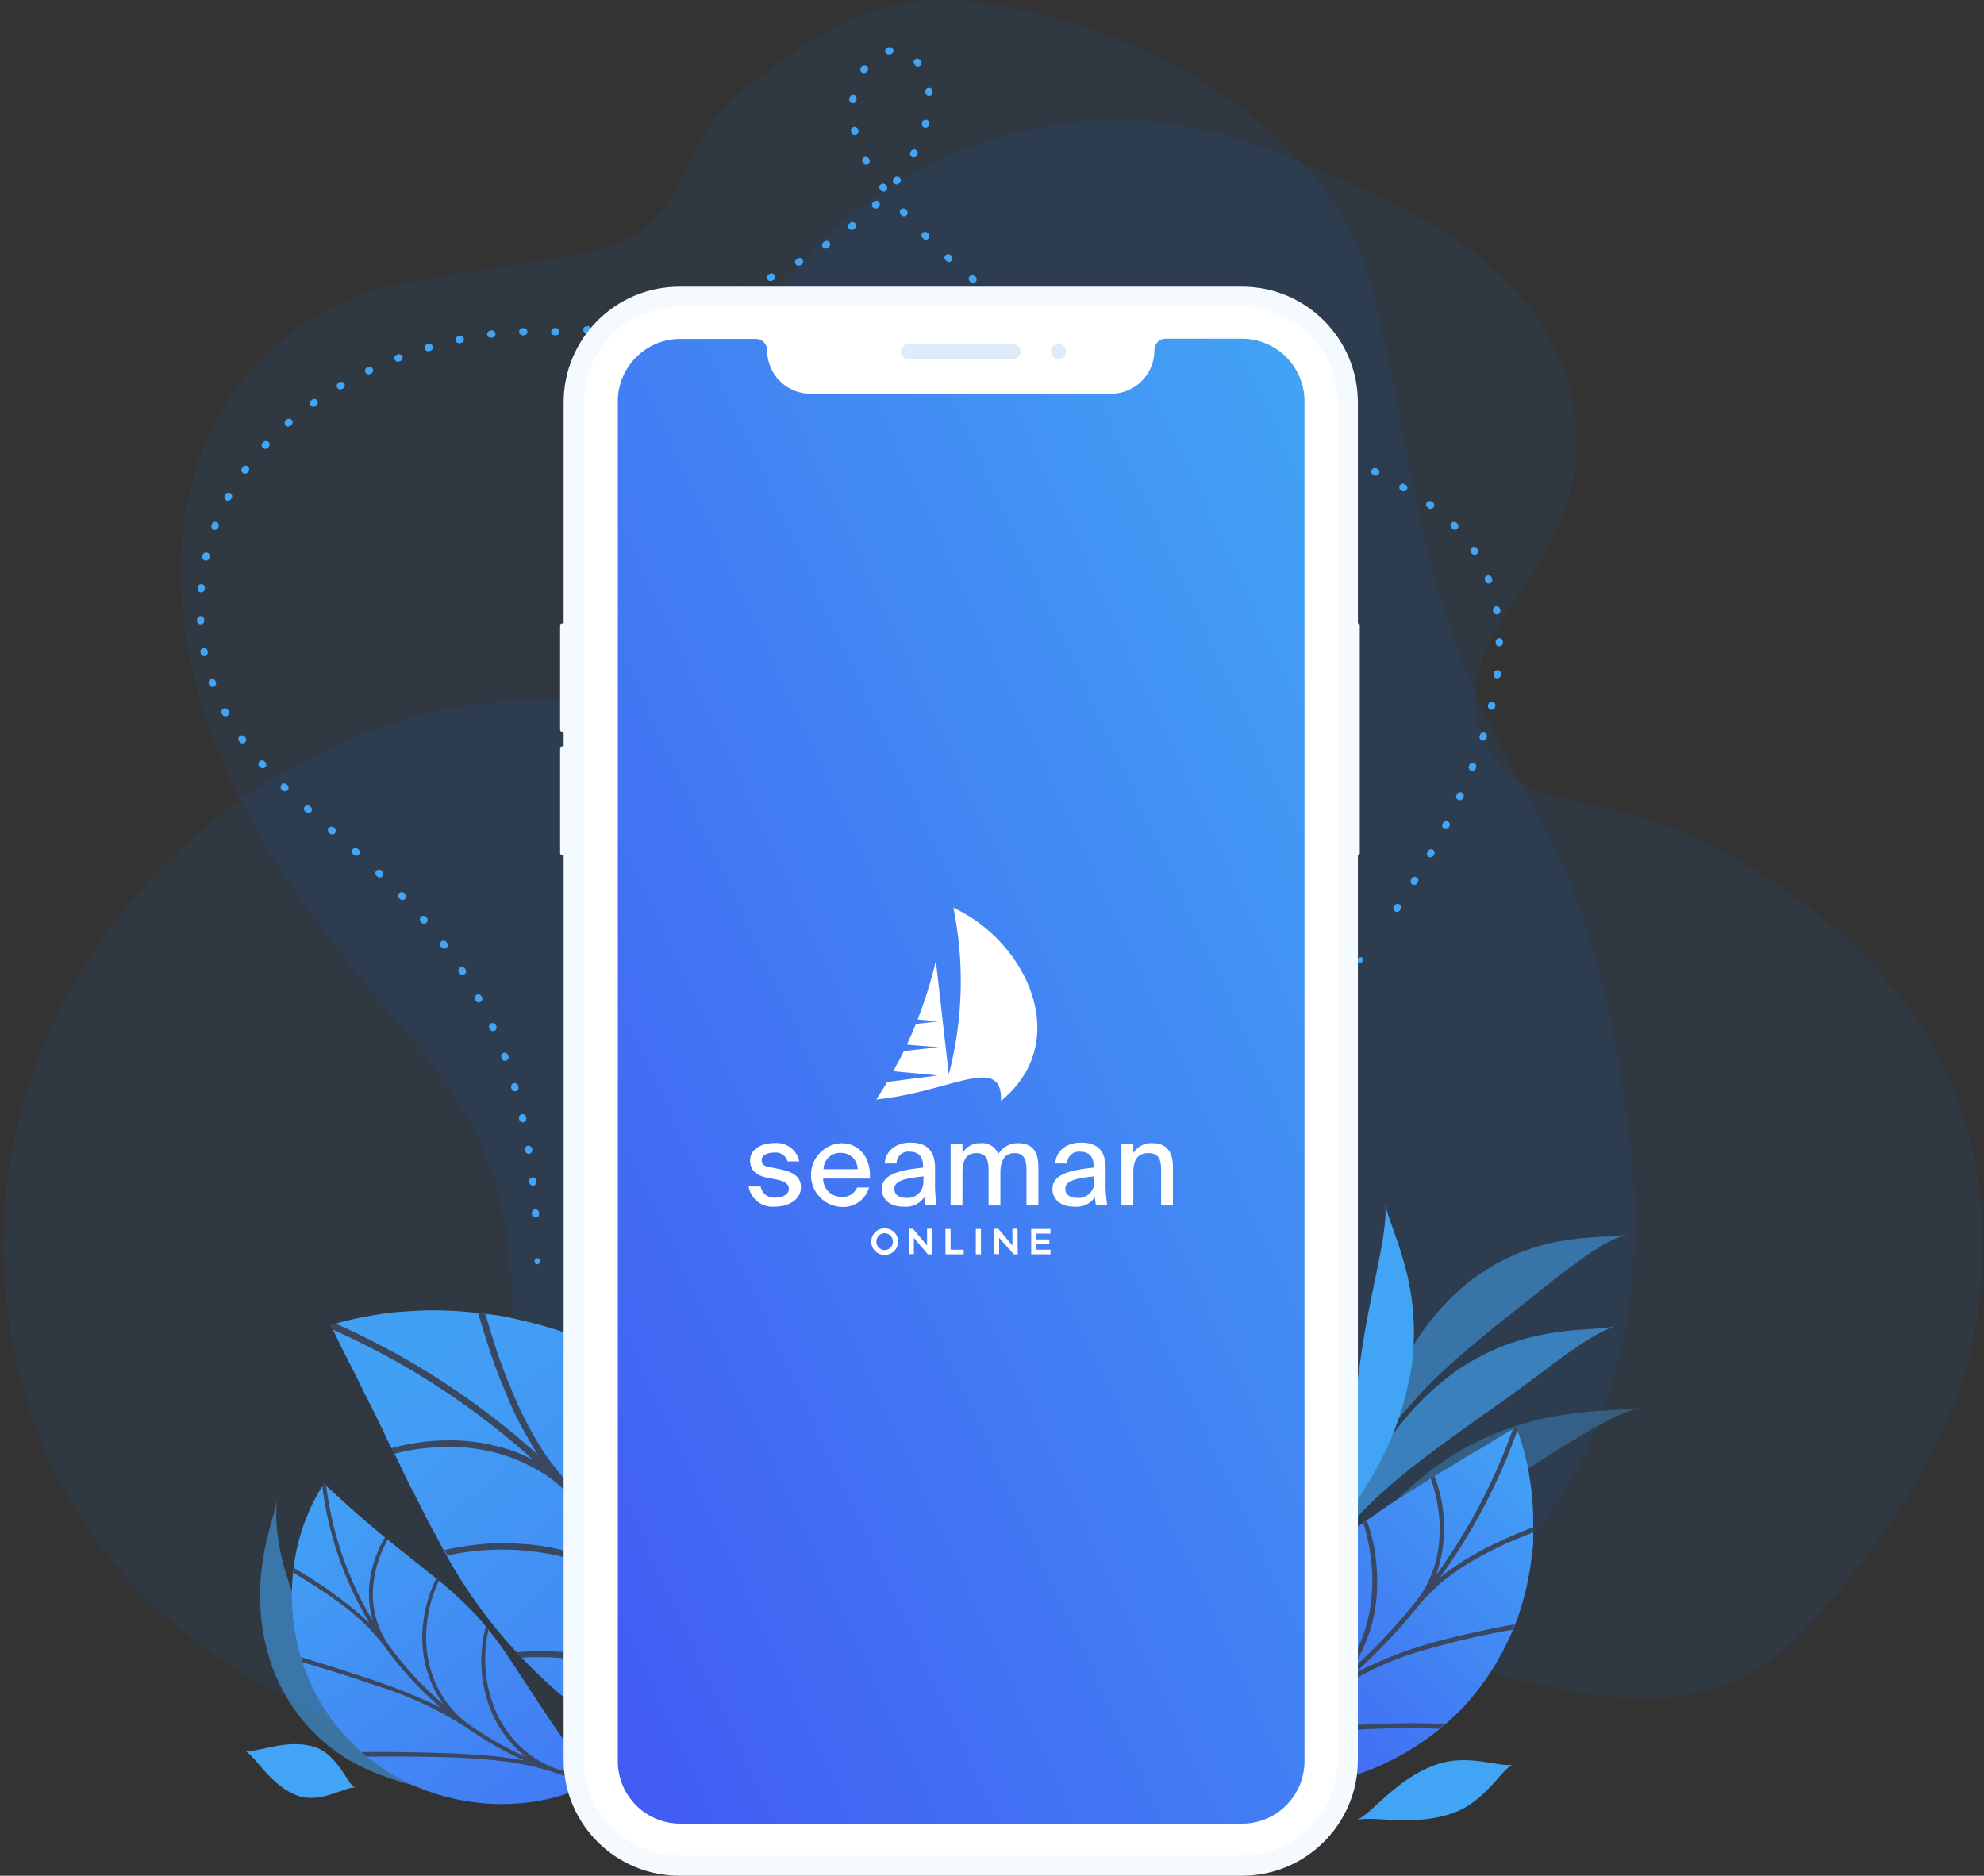 <svg width="550" height="520" fill="none" xmlns="http://www.w3.org/2000/svg"><rect width="100%" height="100%" fill="#333333" stroke="none"/><path opacity=".07" d="M548.573 362.21c5.825-48.731-12.299-88.796-58.76-118.99-46.461-30.195-69.574-13.027-79.553-41.279-9.98-28.252 33.616-46.169 25.926-89.541-7.69-43.372-56.86-59.35-82.309-70.081-75.338-31.363-164.848 22.939-160.753 116.243.013.333.033.817.029 1.436a33.783 33.783 0 01-35.235 33.883C86.853 191.207 22.402 242.236 5.158 310.74c-11.13 44.048-.29 93.793 30.428 127.333 22.924 25.035 54.81 39.968 86.955 50.848 64.458 21.833 128.867-43.035 196.829-45.75 63.644-2.527 135.782 56.187 179.637 10.017 23.415-24.604 45.549-57.229 49.566-90.978z" fill="#007AFF"/><path opacity=".07" d="M259.819.001c-21.284.26-35.992 11.546-53.077 24.25-19.867 14.849-15.25 38.725-40.948 44.944-15.647 3.813-49.898 7.02-64.766 12.202-30.464 10.559-47.59 37.089-50.46 66.921-2.302 24.212 3.872 48.43 14.39 70.08 9.463 19.504 22.274 37.39 36.07 54.121 13.27 16.085 27.884 31.144 34.934 51.271 5.861 16.744 5.689 34.383 7.501 51.674 4.354 41.328 22.768 85.149 56.744 108.854a103.608 103.608 0 0062.02 18.109 103.785 103.785 0 0060.738-22.145c15.729-12.215 30.32-27.256 49.634-33.754 13.459-4.535 28.532-4.487 40.841-11.556 8.182-4.702 14.412-12.193 19.482-20.145 18.493-29.062 23.012-65.304 18.84-99.468-3.904-32.159-10.765-63.985-26.56-91.971-32.638-57.812-28.842-74.547-44.441-141.99-10.005-43.513-60.936-73.583-106.818-80.383A92.882 92.882 0 00259.819.001z" fill="#007AFF"/><path d="M376.996 266.282l.183-.245" stroke="#42A4F4" stroke-width="1.42" stroke-linecap="round" stroke-linejoin="round"/><path d="M387.262 251.804c22.362-33.814 46.959-86.742 7.481-113.033-45.475-30.296-99.204-27.206-146.163-82.126-5.875-6.852-11.141-14.477-12.198-23.587-1.504-11.915 8.132-23.993 16.65-17.018 9.615 7.767 4.248 30.601-18.093 47.58a140.452 140.452 0 01-87.312 28.344c-32.038-.691-91.255 22.814-92.068 75.803-1.017 67.587 88.775 60.654 93.105 172.995" stroke="#42A4F4" stroke-width="2" stroke-linecap="round" stroke-linejoin="round" stroke-dasharray="0.29 8.59"/><path d="M148.908 349.505v.285" stroke="#42A4F4" stroke-width="1.42" stroke-linecap="round" stroke-linejoin="round"/><path opacity=".35" d="M454.997 390.131a39.505 39.505 0 00-7.847 2.969l-4.859 2.562c-1.727.915-3.496 2.033-5.387 3.152-7.542 4.554-16.263 10.349-26.224 16.551-6.098 3.863-11.872 7.584-17.299 11.265-5.428 3.68-10.388 7.32-14.739 10.919-8.863 7.055-15.389 13.704-18.458 18.544 3.069-4.799 6.566-13.441 13.153-23.343a105.645 105.645 0 0112.197-15.291 98.186 98.186 0 0117.523-14.233 81.128 81.128 0 0131.408-11.163c9.209-1.383 16.283-.976 20.532-1.932z" fill="#42A4F4"/><path opacity=".66" d="M448.207 367.562c-3.578.955-8.802 4.066-14.84 8.499-6.038 4.432-13.01 9.821-21.142 15.453-4.919 3.518-9.676 6.852-14.108 10.167-4.432 3.314-8.579 6.486-12.197 9.658-7.298 6.242-12.706 12.2-15.023 16.409 2.317-4.25 4.554-11.915 9.453-20.882a84.948 84.948 0 019.432-13.908 77.264 77.264 0 0114.23-13.115 63.445 63.445 0 0126.651-10.37c7.868-1.261 13.966-.874 17.544-1.911z" fill="#42A4F4"/><path opacity=".54" d="M451.297 342.165c-2.29.64-4.49 1.57-6.546 2.765l-3.964 2.461c-1.382.874-2.785 2.033-4.309 3.05-5.977 4.392-12.604 9.943-20.329 15.921-4.615 3.761-8.985 7.381-13.051 10.98-4.066 3.599-7.766 7.218-10.896 10.776-6.404 6.995-10.754 13.685-12.198 18.3 1.545-4.554 2.46-12.464 6.221-22.021a72.78 72.78 0 017.867-14.924 70.375 70.375 0 0113.295-14.234 57.448 57.448 0 0126.427-11.366c2.033-.264 3.802-.59 5.55-.691l4.818-.326a41.839 41.839 0 007.115-.691z" fill="#42A4F4"/><path d="M383.948 333.3c.509 3.68 3.192 9.15 5.265 16.754a69.573 69.573 0 012.176 28.284 85.566 85.566 0 01-4.961 18.503 95.703 95.703 0 01-7.521 14.884c-5.306 8.642-10.612 14.559-12.99 18.768 2.399-4.229 4.553-11.895 6.342-21.37.956-4.738 1.667-9.964 2.541-15.433l2.44-17.385c1.382-9.882 3.354-18.544 4.838-25.946 1.484-7.401 2.379-13.298 1.87-17.059zm35.596 155.814c-3.212 1.139-7.644 10.289-16.751 13.522-11.161 3.944-22.728.488-26.936 2.033 4.208-1.484 11.019-11.488 22.159-15.433 9.066-3.294 18.316 1.017 21.528-.122z" fill="#42A4F4"/><path d="M201.763 400.217a104.73 104.73 0 0120.329 40.138 112.392 112.392 0 013.069 20.17c.183 3.233.305 6.344.265 9.374-.041 3.03-.346 5.978-.631 8.764a95.915 95.915 0 01-2.703 15.067 186.65 186.65 0 01-1.647 6.1 116.66 116.66 0 01-1.85 5.164 92.704 92.704 0 01-4.066 9.455s-3.273-2.237-8.273-6.1l-4.066-3.111-4.838-3.477c-3.375-2.48-6.892-5.266-10.917-8.133-2.033-1.423-3.923-2.908-5.895-4.433-1.972-1.525-4.188-2.989-6.241-4.554-4.066-3.193-8.477-6.283-12.441-9.699a139.552 139.552 0 01-40.759-48.8c-2.643-4.514-4.879-9.476-7.298-13.969-1.179-2.298-2.277-4.657-3.375-6.954-1.098-2.298-2.256-4.413-3.313-6.588-2.033-4.453-4.066-8.439-5.997-12.2-.936-1.891-1.79-3.701-2.603-5.368l-2.337-4.534c-2.846-5.612-4.473-9.211-4.473-9.211a90.28 90.28 0 0110.043-2.379c1.626-.305 3.415-.61 5.407-.895 1.992-.285 4.066-.386 6.302-.529a96.681 96.681 0 0115.287.122c2.785.224 5.692.549 8.742.956 3.049.407 5.997 1.179 9.148 1.932a110.179 110.179 0 0119.291 6.628 104.452 104.452 0 0135.84 27.064z" fill="url(#paint0_linear)"/><path d="M172.815 376.711l-2.033-1.138c.203 3.334.549 7.665 1.098 12.586s1.077 10.695 2.033 16.531c.467 2.928.874 6.1 1.463 9.13.59 3.029 1.301 6.1 2.033 9.292s1.504 6.324 2.501 9.414c.996 3.091 1.91 6.304 3.171 9.354-1.83-2.542-3.517-5.206-5.489-7.625l-5.814-7.402c-2.033-2.419-4.066-4.717-6.098-7.076-1.058-1.179-2.033-2.379-3.131-3.517l-3.476-3.335a56.645 56.645 0 01-4.92-5.754 53.127 53.127 0 01-4.269-5.958 113.59 113.59 0 01-6.729-12.668c-1.85-4.392-3.578-8.601-5.001-12.708-1.423-4.107-2.541-8.133-3.598-11.59l-2.033-.244c1.667 5.429 3.619 12.2 6.363 18.951 1.423 3.314 2.785 6.954 4.513 10.309.834 1.708 1.769 3.355 2.724 5.022.956 1.667 1.911 3.396 2.989 5.043a211.02 211.02 0 00-56.067-36.377l-1.342.387.59 1.301a209.955 209.955 0 0155.477 36.051 65.02 65.02 0 00-5.204-2.338 54.026 54.026 0 00-5.408-1.546 48.852 48.852 0 00-10.51-1.464 60.426 60.426 0 00-18.153 2.135l.813 1.566a54.863 54.863 0 0110.734-1.749 49.244 49.244 0 0112.624.468 44.856 44.856 0 0113.112 4.067 54.07 54.07 0 016.281 3.578 47.153 47.153 0 015.652 4.921l3.273 3.314c1.077 1.119 2.032 2.318 3.11 3.477 2.033 2.339 4.066 4.616 6.098 7.015l5.774 7.341c2.033 2.419 3.598 5.042 5.428 7.564a51.275 51.275 0 00-7.725-5.816 72.835 72.835 0 00-8.274-4.27 55.97 55.97 0 00-8.355-2.907 65.252 65.252 0 00-8.132-1.647 82.182 82.182 0 00-14.779-.387 86.016 86.016 0 00-10.977 1.708l.874 1.505a71.55 71.55 0 0131.266.203 60.586 60.586 0 0119.048 8.134 67.61 67.61 0 018.538 7.096 55.108 55.108 0 017.033 9.211c1.383 2.033 2.46 4.372 3.68 6.547 1.22 2.176 2.419 4.372 3.537 6.609l3.192 6.791 1.443 3.375c.508 1.139.935 2.318 1.403 3.457a56.922 56.922 0 00-17.341-15.453 67.878 67.878 0 00-18.987-7.544 80.826 80.826 0 00-15.612-1.911 64.769 64.769 0 00-8.132.345l1.444 1.485a68.069 68.069 0 0111.729.162c2.945.241 5.872.669 8.762 1.281a86.764 86.764 0 019.737 2.867 57.781 57.781 0 0110.165 4.819 64.88 64.88 0 015.001 3.213c1.646 1.179 3.11 2.481 4.614 3.863a69.678 69.678 0 014.412 4.433 48.089 48.089 0 013.821 5.083 64.106 64.106 0 013.355 5.612 52.057 52.057 0 012.459 6.222c2.033 5.429 3.294 11.041 4.798 16.592l1.179.813.61-1.26c-1.504-5.592-2.846-11.265-4.818-16.714-.732-2.176-1.301-4.372-1.809-6.547a65.6 65.6 0 01-1.484-6.446c-.407-2.155-.63-4.351-.915-6.507-.285-2.155-.529-4.27-.671-6.425a114.5 114.5 0 01-.244-6.466c-.02-2.155-.162-4.189-.142-6.303 0-4.169.305-8.398.406-12.302.102-3.904.509-7.808.895-11.448.386-3.639.63-6.933 1.016-9.983.712-6.1 1.586-10.94 2.033-13.481l-1.667-2.461c-.244 1.18-.691 4.413-1.382 9.171-.691 4.758-1.382 10.939-2.033 17.832-.65 6.893-.976 14.579-1.138 22.59 0 3.965.183 7.93.345 12.038.163 4.107.854 8.133 1.383 12.2-.488-1.159-.936-2.339-1.444-3.498l-1.748-3.497-3.212-6.852c-1.138-2.257-2.399-4.453-3.578-6.67-1.179-2.216-2.236-4.473-3.618-6.506a74.39 74.39 0 01-5.306-10.472 78.043 78.043 0 01-4.066-10.736 162.057 162.057 0 01-5.163-21.533 480.294 480.294 0 01-2.745-19.988c-.711-6.12-1.036-11.488-1.26-15.555z" fill="#394760"/><path opacity=".58" d="M118.273 496.271c-3.273-1.484-9.128-2.42-16.263-5.653a48.97 48.97 0 01-21.61-18.523 57.455 57.455 0 01-4.553-8.967 58.747 58.747 0 01-2.622-9.109 61.018 61.018 0 01-.936-16.694c.834-10.167 3.781-17.344 4.676-21.94-.935 4.636-.224 12.465 2.44 21.269a118.435 118.435 0 0013.05 27.938c4.88 7.767 9.392 14.762 13.824 20.333 4.432 5.571 8.68 9.862 11.994 11.346z" fill="#42A4F4"/><path d="M98.574 495.661c-2.276-.772-9.35 4.392-15.795 2.237-7.888-2.643-12.197-11.59-15.084-12.586 2.968.996 11.73-3.599 19.617-.956 6.445 2.094 8.986 10.472 11.262 11.305z" fill="#42A4F4"/><path d="M132.3 448.081a113.18 113.18 0 0110.591 14.233c3.334 4.982 6.607 10.167 9.819 14.884 3.211 4.718 6.24 8.886 8.517 11.855l3.7 4.859-1.464.753a44.355 44.355 0 01-4.208 1.85 55.55 55.55 0 01-16.08 3.477 60.037 60.037 0 01-23.561-3.111 56.283 56.283 0 01-37.059-40.666 60.285 60.285 0 01-.854-23.75 55.53 55.53 0 014.98-15.677c.834-1.769 1.688-3.111 2.217-4.066l.894-1.363 4.493 4.067c2.744 2.542 6.647 5.978 10.998 9.597 4.35 3.62 9.229 7.402 13.884 11.163a113.538 113.538 0 0113.133 11.895z" fill="url(#paint1_linear)"/><path d="M121.668 438.24l-.732-.63a37.825 37.825 0 00-3.821 14.599 31.662 31.662 0 005.854 20.333 93.337 93.337 0 01-15.145-16.388 24.614 24.614 0 01-4.391-16.084 31.29 31.29 0 014.066-13.237l-.793-.651a32.832 32.832 0 00-3.862 10.065 27.834 27.834 0 00.447 13.014 96.298 96.298 0 01-12.868-37.414l-.63-.569-.468.691a97.324 97.324 0 0013.011 37.861 117.295 117.295 0 00-20.96-15.169l-.142 1.281c3.822 2.298 8.538 5.206 13.112 8.601a58.659 58.659 0 0112.584 12.322 94.683 94.683 0 0015.307 16.572 158.952 158.952 0 00-21.609-8.581c-6.953-2.318-13.254-4.27-17.178-5.429l.447 1.424a417.999 417.999 0 0120.919 6.628 99.933 99.933 0 0124.801 11.651 94.552 94.552 0 0015.795 8.967 112.375 112.375 0 00-14.596-1.708c-4.777-.325-9.493-.447-13.762-.549-8.539-.162-15.308-.183-16.792-.101l1.443 1.24c3.273 0 11.893-.102 21.61.163 4.879.142 10.042.427 15.206 1.016a74.976 74.976 0 0115.551 3.355 97.718 97.718 0 0010.164 2.786l.753-.386-.529-.692c-3.366-.75-6.69-1.673-9.961-2.765a28.106 28.106 0 01-12.522-8.703 31.995 31.995 0 01-6.221-12.2 36.787 36.787 0 01-.305-17.852l-.772-.773a37.578 37.578 0 00-.997 13.867 35.965 35.965 0 003.416 11.59 31.462 31.462 0 008.782 10.736 94.05 94.05 0 01-15.633-8.865 27.712 27.712 0 01-8.802-10.167 31.115 31.115 0 01-3.233-11.793 36.918 36.918 0 013.456-18.056z" fill="#394760"/><path d="M405.639 473.295a73.397 73.397 0 01-25.452 17.201 78.883 78.883 0 01-13.376 4.067c-2.175.427-4.289.813-6.343 1.098-2.053.285-4.065.366-6.098.468-3.51.2-7.03.138-10.53-.183-1.566-.143-3.009-.285-4.351-.468-1.342-.183-2.602-.447-3.72-.671a65.333 65.333 0 01-6.932-1.749s1.159-2.48 3.192-6.323a131.93 131.93 0 011.687-3.131l1.87-3.701c1.342-2.603 2.866-5.327 4.411-8.398l5.022-9.312c1.809-3.091 3.537-6.487 5.549-9.598a94.693 94.693 0 0130.737-32.777c2.968-2.216 6.241-4.168 9.209-6.1l8.985-5.592c2.948-1.728 5.571-3.436 8.132-4.941l3.578-2.033 3.008-1.871c3.721-2.297 6.099-3.599 6.099-3.599a64.253 64.253 0 012.196 6.812c.284 1.098.609 2.318.914 3.66.305 1.342.488 2.765.732 4.311.543 3.478.835 6.991.874 10.512v6.1c0 2.176-.386 4.189-.671 6.385a79.921 79.921 0 01-3.15 13.623 73.606 73.606 0 01-15.572 26.21z" fill="url(#paint2_linear)"/><path d="M419.279 451.822l.61-1.484a139.84 139.84 0 00-8.538 1.647c-3.334.752-7.237 1.505-11.18 2.623a110.604 110.604 0 00-24.741 9.353 160.49 160.49 0 0017.89-18.91 37.584 37.584 0 013.578-3.822 34.987 34.987 0 013.781-3.396 73.094 73.094 0 018.233-5.551c2.887-1.565 5.651-3.029 8.396-4.27 2.744-1.24 5.427-2.257 7.725-3.192v-1.464c-7.4 2.948-17.585 7.239-25.899 14.05a163.35 163.35 0 0021.548-40.951l-.345-.915-.875.488a161.708 161.708 0 01-21.365 40.666 39.68 39.68 0 00-.427-27.429l-1.037.671a39.045 39.045 0 011.891 7.34c.529 2.896.706 5.846.528 8.784a32.538 32.538 0 01-1.829 9.353 37.73 37.73 0 01-2.033 4.596 32.583 32.583 0 01-2.927 4.27 159.768 159.768 0 01-17.747 18.767 43.297 43.297 0 007.257-23.79c.029-3.447-.25-6.89-.833-10.288a60.502 60.502 0 00-2.033-7.483l-.976.732a50.853 50.853 0 012.033 9.171c.584 4.152.625 8.362.122 12.525a42.948 42.948 0 01-4.066 13.847 44.695 44.695 0 01-4.066 6.506 38.265 38.265 0 01-5.651 5.694c-2.724 2.175-5.55 4.188-8.335 6.242a87.428 87.428 0 01-8.721 5.653 45.042 45.042 0 0012.38-27.288c.33-3.659.33-7.341 0-11a47.42 47.42 0 00-.914-5.592l-.915 1.139c.51 2.683.802 5.403.874 8.133a53.749 53.749 0 01-.142 6.1 59.637 59.637 0 01-1.098 6.995 42.464 42.464 0 01-2.379 7.422 55.31 55.31 0 01-1.707 3.761c-.63 1.261-1.403 2.379-2.196 3.559a42.038 42.038 0 01-2.602 3.477 37.256 37.256 0 01-3.069 3.151 43.955 43.955 0 01-3.497 2.908 40.686 40.686 0 01-4.066 2.379c-3.496 2.033-7.155 3.477-10.794 5.144-.265.59-.427.895-.427.895l.935.285c3.659-1.668 7.359-3.254 10.896-5.185 11.161-5.816 23.276-7.605 34.335-8.479 2.724-.224 5.367-.366 7.888-.427s4.797-.163 6.912-.163c4.208 0 7.602.163 9.371.203l1.525-1.342c-.834 0-3.07-.122-6.383-.183-3.314-.061-7.583 0-12.34.204a122.317 122.317 0 00-31.672 4.961c3.029-1.728 5.855-3.802 8.782-5.693 2.927-1.891 5.672-4.067 8.396-6.283a83.127 83.127 0 0128.033-13.644 218.278 218.278 0 0123.906-5.47z" fill="#394760"/><path d="M344.328 79.48H188.346c-17.728 0-32.099 14.374-32.099 32.106v376.308c0 17.732 14.371 32.106 32.099 32.106h155.982c17.728 0 32.099-14.374 32.099-32.106V111.586c0-17.732-14.371-32.106-32.099-32.106z" fill="#F5FAFF"/><path d="M344.348 85.071H188.346c-14.629 0-26.489 11.862-26.489 26.494v376.329c0 14.632 11.86 26.494 26.489 26.494h156.002c14.629 0 26.488-11.862 26.488-26.494V111.565c0-14.632-11.859-26.494-26.488-26.494z" fill="#fff"/><path d="M320.015 97.129a11.995 11.995 0 01-12.014 12.017h-83.348a12.003 12.003 0 01-8.475-3.528 11.996 11.996 0 01-3.499-8.49 3.171 3.171 0 00-3.171-3.171h-21.02a17.339 17.339 0 00-17.218 17.283v377a17.326 17.326 0 0017.32 17.323h155.718a17.318 17.318 0 0017.32-17.323v-377a17.345 17.345 0 00-17.32-17.344h-21.122a3.17 3.17 0 00-3.171 3.233z" fill="url(#paint3_linear)"/><path d="M218.331 321.975a3.464 3.464 0 00-1.463-1.942 3.463 3.463 0 00-2.379-.498c-1.606 0-3.334.671-3.334 2.034 0 1.362.813 1.769 2.358 2.033l2.419.468c3.192.671 6.099 1.708 6.099 5.042 0 3.335-3.212 5.389-7.116 5.389a6.689 6.689 0 01-7.379-5.572h3.334a3.703 3.703 0 004.066 3.071c2.033 0 3.74-.895 3.74-2.4 0-1.504-1.484-2.216-3.232-2.562l-2.561-.508c-2.541-.488-4.94-1.606-4.94-4.819s3.171-4.819 6.871-4.819a6.404 6.404 0 016.769 5.083h-3.252zm19.271 7.238h3.314a7.464 7.464 0 01-7.623 5.388 8.84 8.84 0 01-8.473-8.786 8.846 8.846 0 018.371-8.883c5.245 0 8.294 4.29 7.948 9.8H228.19a5.02 5.02 0 004.94 5.063 4.304 4.304 0 004.472-2.582zm-9.31-5.063h9.453a4.517 4.517 0 00-4.574-4.534 4.56 4.56 0 00-3.419 1.213 4.573 4.573 0 00-1.46 3.321zm16.161 5.47c0-4.067 4.899-5.246 11.445-5.917v-.346c0-2.989-1.585-4.067-3.659-4.067a3.24 3.24 0 00-3.679 3.254h-3.314c.264-3.62 3.253-5.775 7.115-5.775 4.391 0 6.871 2.033 6.851 7.178v4.066a30.636 30.636 0 00.467 6.1h-3.151a22.396 22.396 0 01-.284-2.236 6.1 6.1 0 01-5.672 2.643c-3.578.081-6.119-1.81-6.119-4.9zm11.608-3.498c-5.265.509-8.132 1.261-8.132 3.437 0 1.545 1.179 2.521 3.212 2.521a4.35 4.35 0 004.818-4.717l.102-1.241zm10.754 8.073h-3.293v-16.958h3.293v2.46a5.43 5.43 0 015.001-2.765 4.735 4.735 0 014.919 2.989 6.305 6.305 0 015.591-2.989c4.066 0 5.529 2.643 5.529 6.588v10.675h-3.293v-9.801c0-2.42-.407-4.717-3.334-4.717-2.602 0-3.903 2.033-3.903 5.408v9.11h-3.273v-9.801c0-2.42-.407-4.717-3.334-4.717s-3.903 2.033-3.903 5.408v9.11zm24.943-4.575c0-4.067 4.879-5.246 11.425-5.917v-.346c0-2.989-1.566-4.067-3.659-4.067a3.243 3.243 0 00-3.405 1.897c-.189.427-.282.89-.275 1.357h-3.313c.264-3.62 3.252-5.775 7.135-5.775 4.371 0 6.851 2.033 6.83 7.178v4.066a30.637 30.637 0 00.468 6.1h-3.151a22.696 22.696 0 01-.285-2.236 6.088 6.088 0 01-2.471 2.104 6.088 6.088 0 01-3.2.539c-3.497.081-6.099-1.81-6.099-4.9zm11.587-3.498c-5.265.509-8.029 1.261-8.029 3.437 0 1.545 1.199 2.521 3.212 2.521a4.353 4.353 0 004.817-4.717v-1.241zm10.835-6.425a5.713 5.713 0 015.327-2.765c4.065 0 5.651 2.643 5.651 6.588v10.675h-3.273v-9.801c0-2.42-.366-4.717-3.496-4.717-3.131 0-4.209 2.033-4.209 5.408v9.11h-3.293v-16.958h3.293v2.46zm-66.291 21.919a3.566 3.566 0 011.057 2.623 3.46 3.46 0 01-1.057 2.582 3.654 3.654 0 01-2.643 1.078 3.575 3.575 0 01-2.623-1.078 3.417 3.417 0 01-1.077-2.582 3.494 3.494 0 011.077-2.623 3.575 3.575 0 012.623-1.077 3.655 3.655 0 012.643 1.077zm-1.037 4.27a2.226 2.226 0 00.671-1.647 2.317 2.317 0 00-.671-1.688 2.26 2.26 0 00-3.212 0 2.29 2.29 0 00-.671 1.688 2.226 2.226 0 00.671 1.647 2.247 2.247 0 001.606.672 2.26 2.26 0 001.606-.672zm11.567 1.85h-1.199l-3.883-4.575v4.514h-1.443v-7.035h1.199l3.903 4.636v-4.636h1.423v7.096zm8.741.001h-5.061v-7.036h1.423v5.754h3.638v1.282zm3.355 0v-7.036h1.423v7.036h-1.423zm11.628-.001h-1.098l-4.065-4.575v4.514h-1.423v-7.035h1.199l3.903 4.636v-4.636h1.423l.061 7.096zm9.066.001h-5.346v-7.036h5.346v1.302h-3.882v1.586h3.578v1.26h-3.578v1.606h3.882v1.282zm-26.915-96.075a101.688 101.688 0 01-1.281 46.177l-3.577-31.476a121.037 121.037 0 01-5.062 16.266l5.854.509-6.342.752a122.041 122.041 0 01-2.48 5.714l8.761.711-9.615 1.078c-.955 2.033-2.033 3.802-2.907 5.571l12.339 1.18-14.047 1.809c-.996 1.708-2.033 3.315-3.008 4.84 20.613-2.034 35.026-12.81 34.558.406 20.146-16.47 7.136-44.184-13.193-53.537z" fill="#fff"/><path d="M280.902 99.508h-29.111a2.031 2.031 0 01-2.032-2.034 2.034 2.034 0 012.032-2.033h29.111a2.036 2.036 0 012.033 2.033 2.034 2.034 0 01-2.033 2.034zm14.637-2.094a2.107 2.107 0 01-2.104 2.104 2.105 2.105 0 112.104-2.104z" fill="#DDEBFA"/><path d="M155.861 172.83h1.179a1.261 1.261 0 011.26 1.26v27.593a1.257 1.257 0 01-1.26 1.179h-1.22a.55.55 0 01-.549-.549v-28.934a.552.552 0 01.367-.52.545.545 0 01.223-.029zm0 34.099h1.179a1.257 1.257 0 011.26 1.26v27.592a1.26 1.26 0 01-1.26 1.261h-1.22a.55.55 0 01-.548-.549v-28.934a.54.54 0 01.141-.459.565.565 0 01.204-.137.535.535 0 01.244-.034zm220.545 30.174h-1.22a1.261 1.261 0 01-1.26-1.261V174.07a1.261 1.261 0 011.26-1.261h1.22a.562.562 0 01.388.161.562.562 0 01.161.388v63.196a.548.548 0 01-.549.549z" fill="#F5FAFF"/><defs><linearGradient id="paint0_linear" x1="230.508" y1="493.73" x2="122.962" y2="374.011" gradientUnits="userSpaceOnUse"><stop stop-color="#4279F4"/><stop offset="1" stop-color="#42A0F4"/></linearGradient><linearGradient id="paint1_linear" x1="158.356" y1="500.429" x2="93.552" y2="412.906" gradientUnits="userSpaceOnUse"><stop stop-color="#4279F4"/><stop offset="1" stop-color="#42A0F4"/></linearGradient><linearGradient id="paint2_linear" x1="328.837" y1="496.244" x2="429.299" y2="400.143" gradientUnits="userSpaceOnUse"><stop stop-color="#425AF4"/><stop offset="1" stop-color="#42A4F4"/></linearGradient><linearGradient id="paint3_linear" x1="171.27" y1="505.563" x2="484.921" y2="360.529" gradientUnits="userSpaceOnUse"><stop stop-color="#425AF4"/><stop offset="1" stop-color="#42A4F4"/></linearGradient></defs></svg>